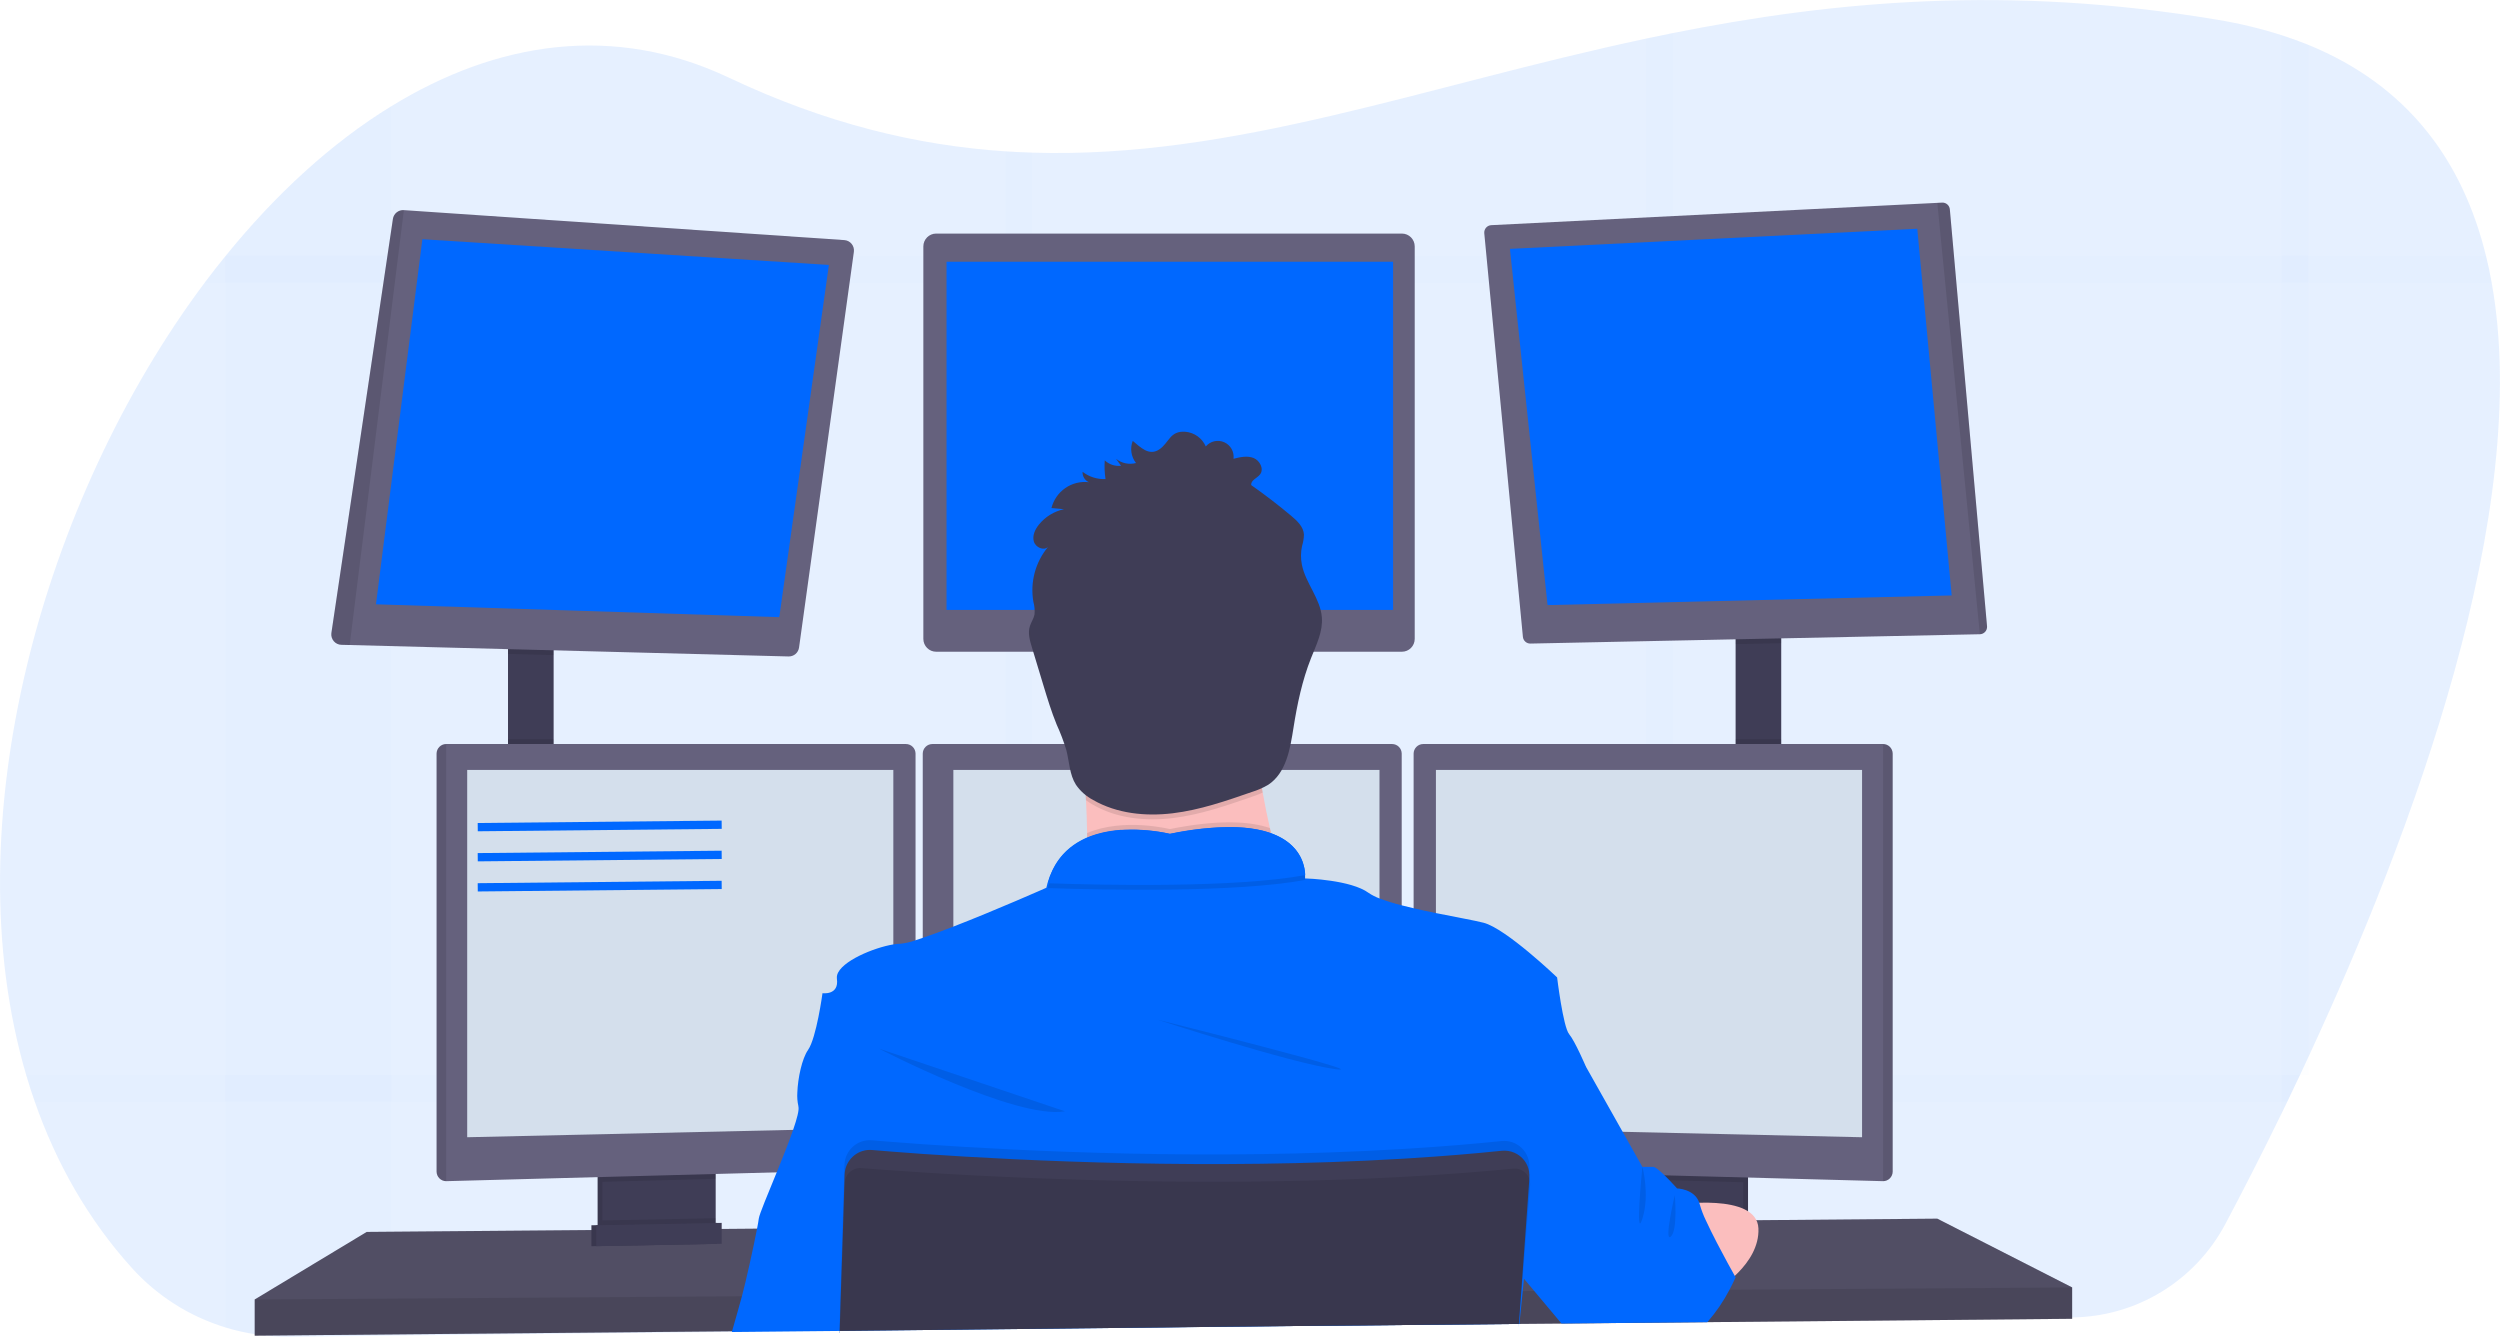 <svg width="604" height="323" viewBox="0 0 604 323" fill="none" xmlns="http://www.w3.org/2000/svg">
<g clip-path="url(#clip0)">
<path opacity="0.1" d="M557.69 255.411C557.017 256.869 556.346 258.306 555.677 259.725C554.633 261.928 553.603 264.088 552.586 266.206C552.133 267.144 551.681 268.065 551.24 268.986C546.252 279.227 541.594 288.284 537.638 295.733C534.049 302.483 528.719 308.138 522.207 312.106C515.696 316.075 508.242 318.21 500.626 318.29L412.664 319.251H411.736L404.196 319.333L397.746 319.403L377.967 319.619H377.166L367.097 319.729H366.789L304.726 320.405L249.327 320.988L242.883 321.058L202.861 321.495H202.814L176.858 321.775H176.579L94.504 322.667L69.952 322.935C64.712 322.995 59.495 322.244 54.482 320.709C45.76 318.061 37.921 313.074 31.809 306.283C21.264 294.608 13.578 280.987 8.416 266.206C7.67 264.073 6.974 261.912 6.328 259.725C-11.543 199.02 10.243 120.702 49.453 68.292C51.097 66.101 52.767 63.963 54.465 61.881L54.505 61.834C66.564 46.96 80.085 34.533 94.487 25.697C120.009 10.012 148.285 5.595 176.098 18.761C199.63 29.905 221.601 35.145 242.9 36.567C245.052 36.707 247.204 36.812 249.344 36.876C298.201 38.421 343.988 20.731 397.757 9.313C399.898 8.858 402.044 8.41 404.207 7.984C442.565 0.314 485.116 -3.731 535.718 4.773C540.975 5.636 546.163 6.882 551.24 8.503C553.471 9.226 555.621 10.003 557.69 10.834C581.842 20.708 595.015 38.951 600.612 61.811C601.142 63.932 601.6 66.091 601.987 68.286C611.911 123.273 582.846 201.27 557.69 255.411Z" fill="#0068FF"/>
<g opacity="0.1">
<path opacity="0.1" d="M94.487 25.698V322.732L69.935 323C64.695 323.06 59.477 322.309 54.465 320.773V61.835H54.506C66.565 46.943 80.085 34.517 94.487 25.698Z" fill="#0068FF"/>
<path opacity="0.1" d="M602.016 68.293H49.454C51.097 66.101 52.767 63.964 54.465 61.882V61.835H600.642C601.171 63.945 601.63 66.097 602.016 68.293Z" fill="#0068FF"/>
<path opacity="0.1" d="M557.69 10.841V259.72H555.677C554.633 261.923 553.603 264.083 552.586 266.201C552.133 267.139 551.681 268.06 551.24 268.981V8.486C553.471 9.209 555.621 9.994 557.69 10.841Z" fill="#0068FF"/>
<path opacity="0.1" d="M404.208 7.968V319.357L397.758 319.427V9.297C399.898 8.842 402.044 8.393 404.208 7.968Z" fill="#0068FF"/>
<path opacity="0.1" d="M249.345 36.86V321.047L242.9 321.117V36.551C245.052 36.691 247.204 36.772 249.345 36.86Z" fill="#0068FF"/>
<path opacity="0.1" d="M555.677 259.725C554.633 261.929 553.603 264.089 552.586 266.207H8.416C7.67 264.074 6.974 261.913 6.328 259.725H555.677Z" fill="#0068FF"/>
</g>
<path d="M133.756 154.94H122.735V188.547H133.756V154.94Z" fill="#3F3D56"/>
<path d="M430.344 153.191H419.323V188.745H430.344V153.191Z" fill="#3F3D56"/>
<path d="M500.627 311.04V318.617L412.508 319.433L411.568 319.45L378.077 319.759L377.277 319.771L367.097 319.858H366.796L304.744 320.435L202.884 321.386H202.797L176.898 321.63L176.62 321.636L61.541 322.697V313.954L88.6 297.634L142.891 297.18L144.051 297.174L144.434 297.168L145.594 297.15L171.661 296.935L172.827 296.929L173.198 296.923L174.358 296.917L182.716 296.847L182.937 296.842L203.557 296.667H203.725L364.626 295.303L368.565 295.274H368.959L371.964 295.244L393.802 295.064L394.962 295.046L396.035 295.035H396.592L403.384 294.982L404.73 294.965L406.534 294.953L412.189 294.901L421.162 294.825L422.322 294.813L424.341 294.802H424.718L468.052 294.428L500.627 311.04Z" fill="#65617D"/>
<path opacity="0.2" d="M500.627 311.04V318.617L412.508 319.433L411.568 319.45L378.077 319.759L377.277 319.771L367.097 319.858H366.796L304.744 320.435L202.884 321.386H202.797L176.898 321.63L176.62 321.636L61.541 322.697V313.954L88.6 297.634L142.891 297.18L144.051 297.174L144.434 297.168L145.594 297.15L171.661 296.935L172.827 296.929L173.198 296.923L174.358 296.917L182.716 296.847L182.937 296.842L203.557 296.667H203.725L364.626 295.303L368.565 295.274H368.959L371.964 295.244L393.802 295.064L394.962 295.046L396.035 295.035H396.592L403.384 294.982L404.73 294.965L406.534 294.953L412.189 294.901L421.162 294.825L422.322 294.813L424.341 294.802H424.718L468.052 294.428L500.627 311.04Z" fill="black"/>
<path d="M171.748 281.903V296.177C171.748 296.853 171.558 297.516 171.198 298.087C170.839 298.659 170.325 299.116 169.718 299.406C169.265 299.627 168.77 299.746 168.268 299.756L148.024 300.187C147.484 300.2 146.948 300.086 146.458 299.855C145.84 299.57 145.316 299.113 144.949 298.537C144.582 297.962 144.387 297.292 144.388 296.608V281.903H171.748Z" fill="#3F3D56"/>
<path opacity="0.1" d="M171.748 281.903V296.177C171.748 296.853 171.558 297.516 171.198 298.087C170.839 298.659 170.325 299.116 169.718 299.406C169.265 299.627 168.77 299.746 168.268 299.756L148.024 300.187C147.484 300.2 146.948 300.086 146.458 299.855C145.84 299.57 145.316 299.113 144.949 298.537C144.582 297.962 144.387 297.292 144.388 296.608V281.903H171.748Z" fill="black"/>
<path d="M172.908 281.903V296.177C172.908 296.853 172.718 297.516 172.358 298.087C171.999 298.659 171.485 299.116 170.878 299.406C170.425 299.627 169.93 299.746 169.428 299.756L149.185 300.187C148.644 300.2 148.108 300.086 147.618 299.855C147 299.57 146.476 299.113 146.109 298.537C145.742 297.962 145.547 297.292 145.548 296.608V281.903H172.908Z" fill="#3F3D56"/>
<path d="M422.322 281.903H394.962V300.263H422.322V281.903Z" fill="#3F3D56"/>
<path opacity="0.1" d="M422.322 281.903H394.962V300.263H422.322V281.903Z" fill="black"/>
<path d="M421.162 281.903H393.802V300.263H421.162V281.903Z" fill="#3F3D56"/>
<path opacity="0.1" d="M133.756 154.934V158.274L122.735 157.988V154.934H133.756Z" fill="black"/>
<path d="M206.295 60.85L193.052 156.438C192.968 157.049 192.664 157.607 192.196 158.005C191.728 158.404 191.131 158.616 190.518 158.6L84.488 155.838L82.475 155.785C82.124 155.777 81.78 155.694 81.463 155.543C81.147 155.392 80.865 155.175 80.638 154.907C80.41 154.64 80.241 154.327 80.142 153.989C80.043 153.651 80.015 153.296 80.062 152.947L94.928 52.882C95.024 52.263 95.348 51.701 95.835 51.31C96.323 50.918 96.939 50.724 97.561 50.767L203.974 58.006C204.318 58.026 204.653 58.117 204.96 58.274C205.266 58.431 205.537 58.65 205.755 58.917C205.973 59.184 206.133 59.494 206.226 59.827C206.319 60.159 206.342 60.508 206.295 60.85Z" fill="#65617D"/>
<path d="M102.045 57.796L90.833 145.999L188.279 149.106L200.262 64.009L102.045 57.796Z" fill="#0068FF"/>
<path d="M338.704 56.432H226.172C224.465 56.432 223.081 57.823 223.081 59.538V154.351C223.081 156.067 224.465 157.458 226.172 157.458H338.704C340.412 157.458 341.796 156.067 341.796 154.351V59.538C341.796 57.823 340.412 56.432 338.704 56.432Z" fill="#65617D"/>
<path d="M336.57 63.234H228.684V147.357H336.57V63.234Z" fill="#0068FF"/>
<path opacity="0.1" d="M430.344 153.186V155.395L419.323 155.622V153.186H430.344Z" fill="black"/>
<path d="M480.07 151.321C480.086 151.562 480.053 151.804 479.973 152.033C479.893 152.261 479.768 152.471 479.606 152.649C479.443 152.828 479.246 152.971 479.027 153.072C478.808 153.172 478.571 153.227 478.33 153.232L369.748 155.488C369.297 155.497 368.859 155.335 368.522 155.033C368.185 154.732 367.975 154.313 367.932 153.862L358.6 56.362C358.577 56.12 358.603 55.876 358.676 55.645C358.75 55.413 358.869 55.199 359.028 55.015C359.186 54.832 359.38 54.682 359.598 54.576C359.815 54.47 360.052 54.409 360.293 54.398L468.052 49.012L469.212 48.954C469.673 48.929 470.126 49.086 470.474 49.391C470.823 49.695 471.04 50.124 471.08 50.586L480.07 151.321Z" fill="#65617D"/>
<path d="M364.8 60.127L463.214 55.266L471.526 143.86L373.889 146.191L364.8 60.127Z" fill="#0068FF"/>
<path opacity="0.1" d="M480.07 151.32C480.086 151.562 480.053 151.804 479.973 152.032C479.893 152.261 479.768 152.471 479.606 152.649C479.443 152.828 479.246 152.971 479.027 153.072C478.808 153.172 478.571 153.226 478.33 153.232L468.052 49.012L469.212 48.954C469.673 48.929 470.126 49.086 470.474 49.391C470.823 49.695 471.04 50.124 471.08 50.586L480.07 151.32Z" fill="black"/>
<path opacity="0.1" d="M97.579 50.761L84.488 155.838L82.475 155.785C82.124 155.777 81.78 155.694 81.463 155.543C81.147 155.392 80.865 155.175 80.638 154.907C80.41 154.64 80.241 154.326 80.142 153.989C80.043 153.651 80.015 153.296 80.062 152.947L94.928 52.882C95.023 52.258 95.349 51.693 95.84 51.3C96.331 50.906 96.952 50.714 97.579 50.761Z" fill="black"/>
<path opacity="0.1" d="M133.756 178.592H122.735V188.547H133.756V178.592Z" fill="black"/>
<path opacity="0.1" d="M172.908 281.897V284.794L145.548 285.528V281.897H172.908Z" fill="black"/>
<path d="M221.196 182.06V280.096C221.189 280.695 220.953 281.267 220.537 281.696C220.121 282.124 219.558 282.376 218.963 282.398L107.799 285.371H107.77C107.165 285.363 106.586 285.118 106.158 284.688C105.73 284.258 105.487 283.677 105.479 283.069V182.06C105.487 181.452 105.73 180.871 106.158 180.441C106.586 180.01 107.165 179.765 107.77 179.758H218.904C219.51 179.765 220.088 180.01 220.516 180.441C220.944 180.871 221.188 181.452 221.196 182.06Z" fill="#65617D"/>
<path opacity="0.1" d="M107.799 179.758V285.371H107.77C107.165 285.363 106.586 285.118 106.158 284.688C105.73 284.258 105.487 283.677 105.479 283.069V182.06C105.487 181.452 105.73 180.871 106.158 180.441C106.586 180.01 107.165 179.765 107.77 179.758H107.799Z" fill="black"/>
<path d="M112.874 186.018H215.83V272.426L112.874 274.757V186.018Z" fill="#D4DFEC"/>
<path opacity="0.1" d="M430.344 178.592H419.323V188.745H430.344V178.592Z" fill="black"/>
<path opacity="0.1" d="M421.162 281.897V285.633L393.802 284.899V281.897H421.162Z" fill="black"/>
<path d="M457.269 182.06V283.069C457.261 283.682 457.014 284.267 456.579 284.698C456.145 285.129 455.559 285.371 454.949 285.371L343.762 282.398C343.167 282.376 342.603 282.124 342.188 281.696C341.772 281.267 341.536 280.695 341.529 280.096V182.06C341.537 181.452 341.781 180.871 342.209 180.441C342.637 180.01 343.215 179.765 343.82 179.758H454.955C455.564 179.759 456.148 180.002 456.581 180.432C457.014 180.863 457.261 181.448 457.269 182.06Z" fill="#65617D"/>
<path opacity="0.1" d="M457.269 182.06V283.069C457.261 283.682 457.014 284.267 456.579 284.698C456.145 285.129 455.559 285.371 454.949 285.371V179.758C455.559 179.758 456.145 179.999 456.579 180.43C457.014 180.861 457.261 181.447 457.269 182.06Z" fill="black"/>
<path d="M449.874 186.018H346.918V272.426L449.874 274.757V186.018Z" fill="#D4DFEC"/>
<path d="M338.652 182.06V280.096C338.645 280.695 338.41 281.267 337.994 281.696C337.578 282.124 337.014 282.376 336.419 282.398L225.256 285.371C224.646 285.371 224.06 285.129 223.625 284.698C223.191 284.267 222.943 283.682 222.936 283.069V182.06C222.943 181.452 223.187 180.871 223.615 180.441C224.043 180.01 224.622 179.765 225.227 179.758H336.361C336.966 179.765 337.545 180.01 337.973 180.441C338.401 180.871 338.645 181.452 338.652 182.06Z" fill="#65617D"/>
<path d="M230.331 186.018H333.287V272.426L230.331 274.757V186.018Z" fill="#D4DFEC"/>
<path opacity="0.1" d="M500.627 311.04V318.617L412.508 319.433L411.568 319.45L378.077 319.759L377.277 319.771L367.097 319.858H366.796L304.744 320.435L202.884 321.386H202.797L176.898 321.63L176.62 321.636L61.541 322.697V313.954L179.004 313.179H179.282L203.058 313.016H203.168L367.364 311.926H367.532L367.631 311.92H367.903L370.682 311.902H371.529L414.735 311.611L417.287 311.599L417.856 311.594L500.627 311.04Z" fill="black"/>
<path d="M282.627 188.547C299.07 188.547 312.4 175.153 312.4 158.629C312.4 142.106 299.07 128.712 282.627 128.712C266.184 128.712 252.854 142.106 252.854 158.629C252.854 175.153 266.184 188.547 282.627 188.547Z" fill="#FBBEBE"/>
<path d="M312.406 219.829C312.406 219.829 254.693 226.823 260.203 219.829C262.198 217.299 262.749 209.804 262.639 201.265C262.604 198.671 262.511 195.985 262.378 193.309C261.74 180.486 260.203 167.955 260.203 167.955C260.203 167.955 310.666 144.058 304.865 163.001C302.545 170.654 303.305 181.402 305.068 191.491C305.585 194.434 306.182 197.319 306.808 200.059C308.337 206.74 310.206 213.339 312.406 219.829Z" fill="#FBBEBE"/>
<path opacity="0.1" d="M312.406 219.829C312.406 219.829 254.693 226.823 260.203 219.829C262.198 217.3 262.749 209.804 262.639 201.265C271.438 197.488 282.633 200.303 282.633 200.303C294.419 197.943 301.977 198.403 306.808 200.059C308.337 206.741 310.206 213.339 312.406 219.829Z" fill="black"/>
<path d="M202.861 322.044V321.555L304.726 320.441L366.79 319.858H366.964L366.9 320.721L366.987 319.858H367.097V319.759L367.892 311.92L368.193 308.953L368.286 308.027L368.367 307.251L371.952 295.239L375.537 283.244L378.553 273.143L383.158 257.709C383.158 257.709 380.548 251.589 379.098 249.84C377.648 248.092 376.198 236.143 376.198 236.143C376.198 236.143 363.82 224.294 358.408 222.93C356.14 222.347 351.662 221.572 346.906 220.598C345.125 220.237 343.298 219.852 341.541 219.433C340.549 219.205 339.575 218.966 338.641 218.727C336.823 218.271 335.032 217.715 333.275 217.061C332.354 216.724 331.478 216.276 330.665 215.726C326.402 212.584 315.718 212.229 315.306 212.229C315.305 212.215 315.305 212.201 315.306 212.188V212.135C315.321 211.891 315.321 211.646 315.306 211.401C315.306 211.168 315.306 210.894 315.254 210.585C315.254 210.492 315.254 210.393 315.213 210.294C315.184 210.084 315.149 209.862 315.097 209.629C315.08 209.525 315.056 209.422 315.028 209.32C314.859 208.618 314.616 207.936 314.303 207.286C314.262 207.193 314.21 207.094 314.163 207C313.879 206.462 313.549 205.949 313.177 205.468C313.102 205.368 313.021 205.264 312.934 205.164C312.458 204.602 311.93 204.086 311.356 203.626C311.199 203.503 311.037 203.375 310.869 203.259C310.775 203.182 310.676 203.112 310.573 203.049L310.057 202.711L309.575 202.431C309.152 202.198 308.705 201.97 308.218 201.755C308.067 201.685 307.905 201.621 307.742 201.557C307.58 201.492 307.325 201.393 307.11 201.312H307.075L306.64 201.137C306.31 201.026 305.973 200.927 305.619 200.828L305.08 200.688L304.5 200.554L303.92 200.432C303.34 200.315 302.719 200.21 302.07 200.129L301.408 200.047L300.73 199.977L300.028 199.919L299.03 199.861L297.87 199.82C292.754 199.819 287.652 200.364 282.65 201.446C279.175 200.669 275.616 200.34 272.059 200.467H271.554L270.974 200.502H270.603L269.855 200.572C269.605 200.572 269.35 200.624 269.101 200.659C268.851 200.694 268.59 200.723 268.341 200.764L267.958 200.828C267.581 200.892 267.198 200.962 266.798 201.044C266.67 201.067 266.543 201.096 266.415 201.131C265.91 201.242 265.406 201.376 264.907 201.527C264.657 201.597 264.408 201.679 264.159 201.766C264.031 201.801 263.909 201.848 263.787 201.895L263.416 202.029L263.051 202.174L262.616 202.349C262.395 202.443 262.181 202.542 261.966 202.647C261.844 202.699 261.722 202.757 261.606 202.821C261.49 202.886 261.369 202.938 261.258 203.002C259.947 203.683 258.735 204.542 257.656 205.555L257.361 205.841L257.071 206.138C256.972 206.237 256.879 206.342 256.786 206.447C256.408 206.862 256.056 207.3 255.731 207.758C255.638 207.881 255.551 208.003 255.464 208.131C255.096 208.677 254.763 209.245 254.466 209.833C254.391 209.973 254.321 210.119 254.252 210.259C253.778 211.243 253.39 212.267 253.092 213.319C252.983 213.707 252.885 214.096 252.796 214.484C252.796 214.484 240.517 219.928 230.331 223.868C227.622 224.917 225.07 225.867 222.936 226.584C222.315 226.794 221.735 226.987 221.196 227.167C220.025 227.592 218.808 227.874 217.57 228.007C216.987 228.016 216.405 228.071 215.83 228.17C211.149 228.933 203.128 232.25 202.252 235.578C202.181 235.844 202.161 236.121 202.194 236.394C202.194 236.394 202.194 236.435 202.194 236.458C202.774 240.538 198.714 239.955 198.714 239.955C198.714 239.955 197.263 250.738 195.233 253.652C193.766 255.75 192.762 260.431 192.635 263.963C192.562 265.063 192.648 266.169 192.89 267.244C192.89 267.273 192.89 267.303 192.89 267.326C193.122 268.107 192.565 270.24 191.62 272.974C190.593 275.975 189.097 279.706 187.658 283.226C185.489 288.542 183.447 293.368 183.319 294.429C183.267 294.901 183.116 295.746 182.908 296.836C182.061 301.277 180.181 309.734 179.253 313.156C178.563 315.709 177.56 319.206 176.869 321.607C176.869 321.677 176.829 321.747 176.811 321.811L202.814 321.555V322.044H202.896H202.861Z" fill="#0068FF"/>
<path opacity="0.1" d="M212.35 253.343C212.35 253.343 245.412 270.537 257.303 268.497L212.35 253.343Z" fill="black"/>
<path opacity="0.1" d="M279.634 246.349C279.634 246.349 311.826 256.84 322.556 258.297C333.287 259.755 279.634 246.349 279.634 246.349Z" fill="black"/>
<path opacity="0.1" d="M315.341 212.59C298.52 215.702 266.85 215.032 253.161 214.56C258.178 196.492 282.644 202.635 282.644 202.635C312.928 196.562 315.248 209.163 315.341 212.59Z" fill="black"/>
<path d="M315.341 211.424C298.52 214.537 266.85 213.866 253.161 213.394C258.178 195.326 282.644 201.469 282.644 201.469C312.928 195.396 315.248 207.997 315.341 211.424Z" fill="#0068FF"/>
<path d="M404.631 291.083C404.631 291.083 424.445 288.023 424.834 296.766C425.222 305.509 414.729 311.617 414.729 311.617L404.631 291.083Z" fill="#FBBEBE"/>
<path opacity="0.1" d="M305.068 191.491C304.216 191.873 303.345 192.212 302.458 192.505C296.205 194.673 289.9 196.859 283.317 197.651C276.734 198.444 269.826 197.745 264.083 194.446C263.48 194.104 262.899 193.724 262.343 193.309C261.705 180.486 260.168 167.955 260.168 167.955C260.168 167.955 310.631 144.058 304.831 163.001C302.522 170.654 303.305 181.402 305.068 191.491Z" fill="black"/>
<path d="M274.46 111.867C273.632 112.087 272.765 112.109 271.927 111.932C271.089 111.755 270.304 111.383 269.634 110.847L270.841 112.532C270.13 112.614 269.409 112.539 268.73 112.313C268.051 112.086 267.429 111.713 266.908 111.22C266.799 112.728 266.861 114.244 267.094 115.737C265.097 115.834 263.132 115.214 261.549 113.989C261.518 114.515 261.648 115.037 261.922 115.486C262.195 115.936 262.6 116.29 263.08 116.501C261.074 116.26 259.05 116.761 257.385 117.909C255.721 119.058 254.528 120.776 254.031 122.743L257.059 123.023C254.68 123.534 252.544 124.843 251.004 126.736C250.075 127.901 249.368 129.394 249.774 130.816C250.18 132.238 252.14 133.147 253.208 132.133C251.689 133.954 250.586 136.086 249.975 138.381C249.364 140.676 249.259 143.077 249.669 145.416C249.945 146.413 250.035 147.452 249.936 148.482C249.745 149.444 249.142 150.277 248.84 151.216C248.26 152.917 248.811 154.765 249.327 156.461L252.048 165.449C253.034 168.695 254.014 171.948 255.302 175.089C256.213 177.075 256.989 179.122 257.622 181.215C258.353 184.036 258.382 187.125 259.942 189.591C261.011 191.142 262.441 192.408 264.106 193.28C269.843 196.579 276.774 197.278 283.34 196.486C289.906 195.693 296.206 193.507 302.452 191.339C303.84 190.919 305.172 190.332 306.42 189.591C310.741 186.746 311.704 180.929 312.51 175.806C313.409 170.094 314.61 164.394 316.739 159.02C318.003 155.82 319.639 152.574 319.36 149.146C319.007 144.594 315.422 140.905 314.535 136.429C314.237 134.932 314.251 133.39 314.575 131.9C314.85 131.012 315.004 130.09 315.033 129.16C314.935 127.284 313.403 125.838 311.965 124.632C308.844 122.013 305.623 119.537 302.302 117.206C302.133 116.04 303.711 115.539 304.425 114.618C305.434 113.318 304.39 111.255 302.858 110.649C301.327 110.043 299.61 110.439 298.015 110.841C298.119 110.021 297.957 109.189 297.552 108.468C297.148 107.748 296.523 107.178 295.77 106.844C295.017 106.509 294.177 106.428 293.375 106.611C292.572 106.795 291.85 107.234 291.316 107.863C290.892 106.887 290.215 106.043 289.356 105.42C288.497 104.796 287.487 104.416 286.432 104.319C282.586 104.016 282.511 106.971 280.052 108.597C277.592 110.223 275.562 108.079 273.671 106.516C273.324 107.399 273.214 108.359 273.352 109.298C273.491 110.237 273.873 111.123 274.46 111.867Z" fill="#3F3D56"/>
<path d="M419.323 308.569C419.323 308.569 418.807 309.804 417.856 311.594C416.417 314.346 414.665 316.922 412.635 319.27L412.479 319.439H411.539L378.048 319.748H377.248L377.149 319.631L370.653 311.885L368.205 308.965L368.106 308.842L367.898 308.598L367.782 308.458L367.631 308.277L362.869 302.6L364.609 295.314L367.573 283.04L367.648 282.742L368.228 280.411L368.64 278.662L370.02 272.962L374.754 253.349L383.164 257.72L392.033 273.457L396.795 281.909H399.405C399.898 281.909 401.029 282.865 402.166 283.966C402.572 284.357 402.978 284.771 403.326 285.132C404.358 286.204 405.176 287.125 405.176 287.125C405.176 287.125 409.405 287.219 410.542 290.564C410.6 290.726 410.649 290.892 410.687 291.06C411.064 292.375 411.555 293.654 412.154 294.883C412.902 296.521 413.842 298.38 414.793 300.24C416.562 303.649 418.36 306.896 419.022 308.073L419.103 308.219L419.323 308.569Z" fill="#0068FF"/>
<path opacity="0.1" d="M369.498 282.253L369.44 283.086V283.145L369.342 284.485L368.57 295.274L367.637 308.271L367.37 311.932L366.79 319.765V319.864L304.726 320.447L202.878 321.554V322.044H202.797V321.554V321.391L203.058 313.022L203.557 296.667L203.986 282.801L204.027 281.419C204.052 280.586 204.246 279.766 204.597 279.01C204.949 278.254 205.45 277.578 206.07 277.023C206.689 276.469 207.415 276.047 208.203 275.783C208.991 275.52 209.824 275.421 210.651 275.492C213.388 275.725 216.944 276.01 221.196 276.313L222.936 276.442C247.489 278.155 292.865 280.37 338.652 277.607C339.615 277.555 340.584 277.497 341.552 277.427C348.652 276.978 355.746 276.401 362.77 275.678C363.658 275.585 364.556 275.688 365.4 275.981C366.244 276.273 367.013 276.749 367.655 277.373C368.296 277.997 368.794 278.754 369.112 279.593C369.431 280.431 369.563 281.329 369.498 282.224V282.253Z" fill="black"/>
<path d="M202.861 322.044V321.555L304.726 320.441L366.79 319.858H366.964V319.759L367.544 311.926L367.793 308.429L368.744 295.25L369.493 284.817V284.561C369.527 284.08 369.506 283.597 369.429 283.121C369.432 283.102 369.432 283.082 369.429 283.063C369.269 282.079 368.871 281.15 368.269 280.358C367.63 279.535 366.793 278.89 365.837 278.482C364.881 278.074 363.838 277.917 362.805 278.027C355.781 278.75 348.687 279.327 341.587 279.776C340.619 279.846 339.65 279.904 338.687 279.956C292.899 282.69 247.523 280.475 222.971 278.791L221.23 278.662C216.979 278.359 213.423 278.079 210.685 277.84C209.179 277.713 207.68 278.15 206.476 279.068C205.272 279.987 204.449 281.32 204.166 282.812C204.107 283.128 204.072 283.447 204.061 283.768L203.667 296.684L203.128 313.045L202.872 321.415V321.578V322.067L202.861 322.044Z" fill="#3F3D56"/>
<path opacity="0.1" d="M369.672 286.339L368.959 295.274L367.898 308.592L367.631 311.926L367.051 319.392L367.016 319.765V319.864L366.929 320.727L366.993 319.864H366.825L304.761 320.447L202.878 321.555V321.391L203.162 313.022L203.742 296.667L204.114 285.796C204.132 285.178 204.304 284.574 204.614 284.04C204.924 283.505 205.362 283.057 205.889 282.736C206.545 282.332 207.313 282.148 208.081 282.212C209.299 282.311 210.796 282.428 212.542 282.556C215.378 282.766 218.875 283.01 222.947 283.267C230.488 283.745 239.948 284.258 250.789 284.677C280.951 285.843 321.669 286.234 360.346 282.83C362.086 282.678 363.884 282.509 365.641 282.34C366.337 282.27 367.038 282.404 367.66 282.725C367.836 282.813 368.003 282.918 368.159 283.04C368.664 283.407 369.064 283.902 369.319 284.473C369.378 284.587 369.426 284.706 369.464 284.829C369.638 285.312 369.709 285.826 369.672 286.339Z" fill="black"/>
<path opacity="0.1" d="M172.908 294.318V296.177C172.908 296.853 172.718 297.515 172.358 298.087C171.999 298.659 171.485 299.116 170.878 299.406L147.618 299.855C147 299.57 146.476 299.113 146.109 298.537C145.742 297.961 145.547 297.292 145.548 296.608V294.86L172.908 294.318Z" fill="black"/>
<path d="M173.198 300.502L142.891 301.085V296.031L173.198 295.448V300.502Z" fill="#3F3D56"/>
<path opacity="0.1" d="M173.198 300.502L142.891 301.085V296.031L173.198 295.448V300.502Z" fill="black"/>
<path d="M174.358 300.502L144.051 301.085V296.031L174.358 295.448V300.502Z" fill="#3F3D56"/>
<g opacity="0.1">
<path opacity="0.1" d="M274.698 109.955C274.131 109.215 273.755 108.347 273.602 107.426C273.462 108.326 273.545 109.247 273.845 110.107C274.133 110.08 274.418 110.03 274.698 109.955Z" fill="black"/>
<path opacity="0.1" d="M267.331 113.825C267.222 113.111 267.15 112.391 267.117 111.669C267.117 112.386 267.117 113.109 267.117 113.831L267.331 113.825Z" fill="black"/>
<path opacity="0.1" d="M314.604 133.275C314.636 132.756 314.706 132.24 314.813 131.731C315.087 130.844 315.243 129.925 315.277 128.997C315.264 128.789 315.233 128.582 315.184 128.379C315.086 128.916 314.929 129.452 314.813 129.982C314.581 131.063 314.511 132.173 314.604 133.275Z" fill="black"/>
<path opacity="0.1" d="M302.539 115.265L303.172 115.726C303.705 115.338 304.203 114.905 304.662 114.432C304.881 114.128 305.016 113.773 305.055 113.4C305.093 113.028 305.034 112.652 304.883 112.31C304.825 112.443 304.751 112.568 304.662 112.683C303.949 113.604 302.371 114.111 302.539 115.265Z" fill="black"/>
<path opacity="0.1" d="M254.878 120.872C254.667 121.297 254.498 121.742 254.374 122.201C255.281 121.692 256.258 121.321 257.274 121.099L254.878 120.872Z" fill="black"/>
<path opacity="0.1" d="M262.877 114.531C262.496 114.32 262.131 114.08 261.786 113.814C261.772 114.044 261.789 114.276 261.839 114.502C262.185 114.485 262.532 114.495 262.877 114.531Z" fill="black"/>
<path opacity="0.1" d="M319.587 148.872C319.349 151.699 318.038 154.421 316.977 157.102C314.848 162.476 313.647 168.177 312.748 173.894C311.942 179.018 311.008 184.835 306.658 187.673C305.415 188.419 304.084 189.007 302.696 189.422C296.443 191.596 290.138 193.776 283.555 194.568C276.972 195.361 270.063 194.667 264.321 191.368C262.656 190.495 261.227 189.229 260.156 187.679C258.608 185.213 258.579 182.124 257.836 179.303C257.203 177.209 256.428 175.16 255.516 173.172C254.234 170.036 253.248 166.76 252.268 163.537C251.359 160.541 250.453 157.543 249.548 154.544C249.25 153.641 249.028 152.715 248.886 151.775C248.66 153.267 249.101 154.829 249.548 156.292C250.453 159.296 251.359 162.294 252.268 165.286C253.248 168.532 254.234 171.784 255.516 174.92C256.428 176.908 257.203 178.957 257.836 181.052C258.567 183.873 258.596 186.962 260.156 189.427C261.227 190.978 262.656 192.244 264.321 193.117C270.063 196.416 276.989 197.109 283.555 196.317C290.121 195.524 296.42 193.344 302.696 191.17C304.084 190.755 305.415 190.168 306.658 189.422C310.979 186.583 311.942 180.766 312.748 175.643C313.647 169.925 314.848 164.225 316.977 158.851C318.241 155.657 319.877 152.41 319.598 148.977C319.598 148.942 319.587 148.907 319.587 148.872Z" fill="black"/>
<path opacity="0.1" d="M250.162 146.617C250.162 146.617 250.162 146.576 250.162 146.553C250.267 145.525 250.177 144.487 249.896 143.493C249.78 142.853 249.704 142.207 249.669 141.558C249.603 142.79 249.679 144.026 249.896 145.241C249.988 145.696 250.093 146.156 250.162 146.617Z" fill="black"/>
<path opacity="0.1" d="M251.932 132.36C252.378 131.607 252.884 130.892 253.445 130.221C252.384 131.241 250.423 130.332 250.012 128.916C249.86 129.488 249.86 130.091 250.012 130.664C250.154 131.092 250.407 131.474 250.744 131.772C251.082 132.07 251.491 132.273 251.932 132.36Z" fill="black"/>
</g>
<path opacity="0.1" d="M396.801 281.903C396.801 281.903 398.639 288.606 396.801 294.434C394.962 300.263 396.801 281.903 396.801 281.903Z" fill="black"/>
<path opacity="0.1" d="M404.631 288.74C404.631 288.74 405.402 297.249 403.662 298.759C401.922 300.269 404.631 288.74 404.631 288.74Z" fill="black"/>
<path d="M115.421 199.837L174.358 199.254" stroke="#0068FF" stroke-width="2" stroke-miterlimit="10"/>
<path d="M115.421 207.105L174.358 206.528" stroke="#0068FF" stroke-width="2" stroke-miterlimit="10"/>
<path d="M115.421 214.379L174.358 213.797" stroke="#0068FF" stroke-width="2" stroke-miterlimit="10"/>
</g>
<defs>
<clipPath id="clip0">
<rect width="604" height="323" fill="white"/>
</clipPath>
</defs>
</svg>

